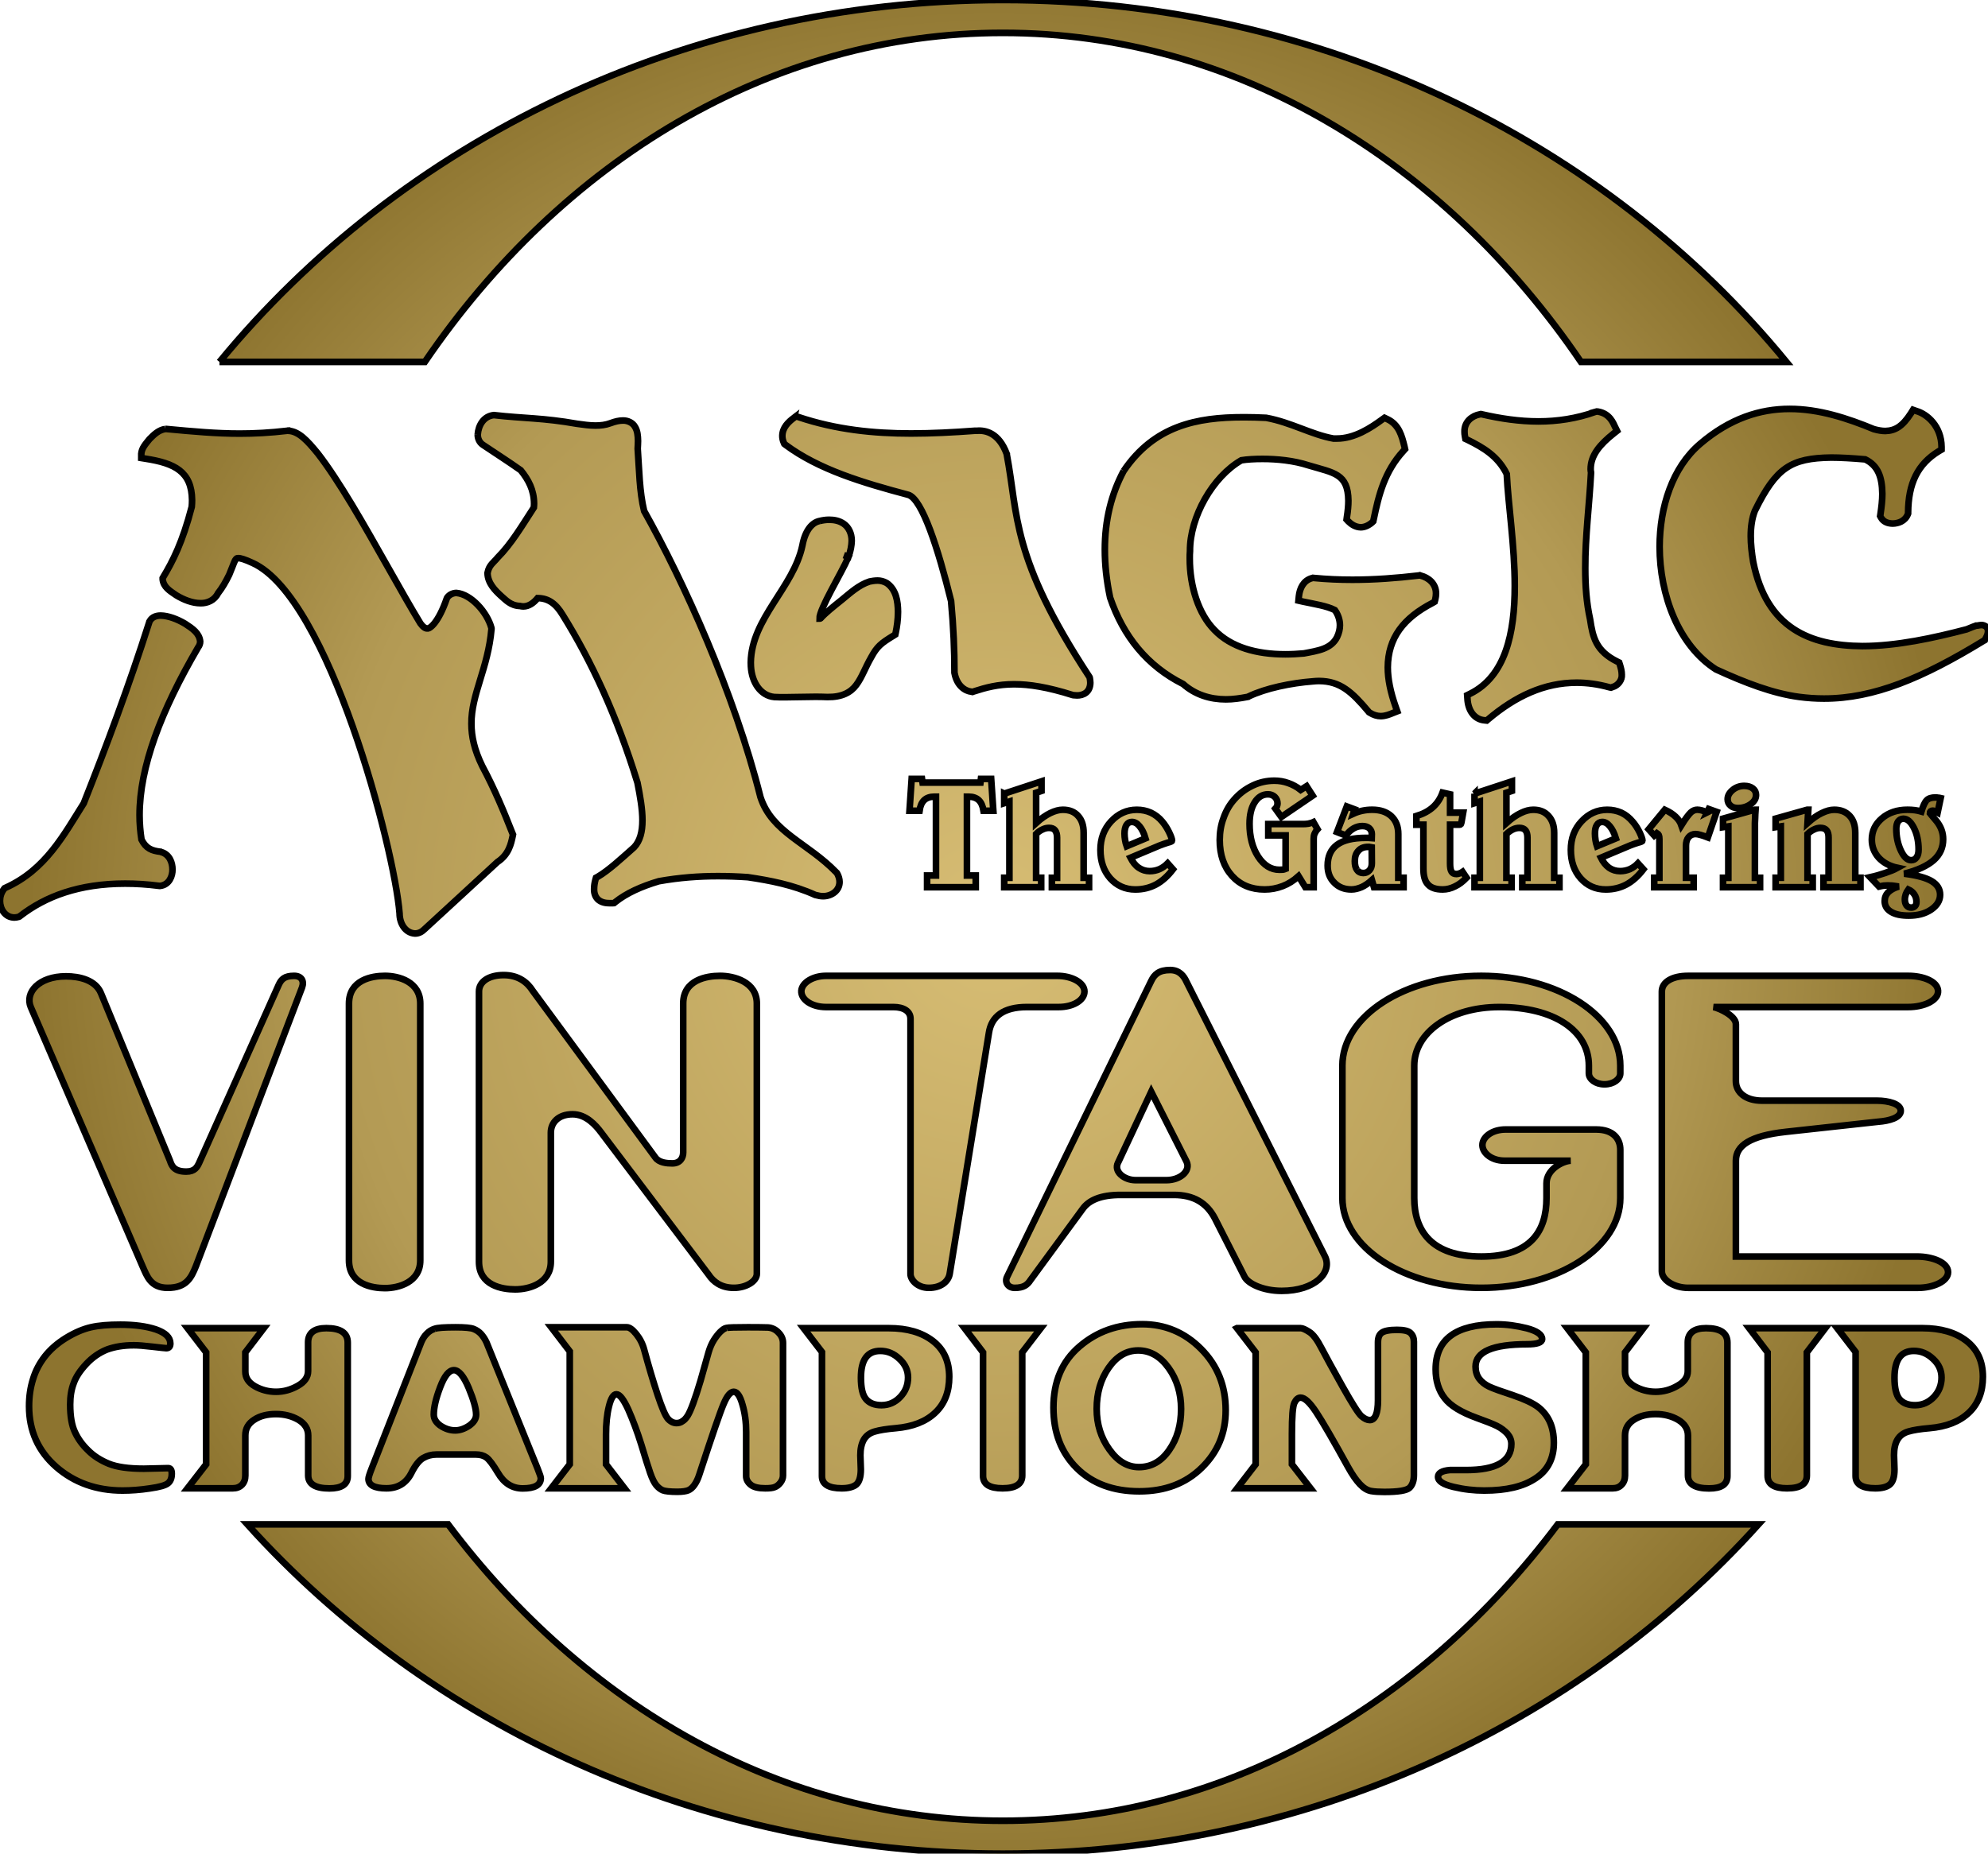 <?xml version="1.0" encoding="UTF-8" standalone="no"?>
<svg xmlns="http://www.w3.org/2000/svg" xmlns:xlink="http://www.w3.org/1999/xlink" version="1.1" width="600" height="559.574">
  <radialGradient cx="0" cy="0" r="1" fx="0" fy="0" id="radialGradient186" gradientUnits="userSpaceOnUse" gradientTransform="matrix(33.329,0,0,-33.329,396.249,271.511)" spreadMethod="pad">
    <stop style="stop-color:#d7bd74" offset="0"/>
    <stop style="stop-color:#b39a54" offset="0.691"/>
    <stop style="stop-color:#8d742f" offset="1"/>
  </radialGradient>
  <radialGradient cx="0" cy="0" r="1" fx="0" fy="0" id="radialGradient2990" xlink:href="#radialGradient186" gradientUnits="userSpaceOnUse" gradientTransform="matrix(290.072,0,0,290.072,299.991,279.774)" spreadMethod="pad"/>
  <path style="fill:url(#radialGradient2990);stroke:#000000;stroke-width:2" d="M 66.234,109.263 H 128.211 C 169.518,48.652 232.313,9.922 302.688,9.922 v 0 c 70.376,0 133.197,38.73 174.469,99.341 v 0 h 62.012 C 484.642,42.838 399,1.9903114e-6 302.688,1.9903114e-6 v 0 C 206.368,1.9903114e-6 120.761,42.838 66.234,109.263 m 446.859,24.753 c -8.364,7.137 -12.167,19.008 -12.202,31.01 v 0 c 0.035,14.683 5.709,29.809 16.998,37.05 v 0 c 8.738,4.012 17.137,7.25 25.092,8.303 v 0 c 2.55,0.34 5.031,0.505 7.511,0.505 v 0 c 15.1,0 29.748,-6.188 48.173,-17.442 v 0 l 0.374,-0.2 0.174,-0.375 c 0.478,-0.888 0.749,-1.427 0.783,-2.315 v 0 c 0.035,-0.409 -0.209,-1.158 -0.714,-1.497 v 0 c -0.549,-0.339 -0.992,-0.374 -1.262,-0.374 v 0 c -0.783,0.035 -1.358,0.244 -1.393,0.174 v 0 h -0.235 l -0.244,0.104 c -0.949,0.304 -1.967,0.809 -2.585,1.018 v 0 c -9.852,2.585 -21.141,5.065 -31.48,5.065 v 0 c -15.84,-0.104 -28.93,-5.44 -32.942,-25.397 v 0 c -0.444,-2.655 -0.749,-5.3 -0.749,-7.816 v 0 c 0,-2.794 0.374,-5.379 1.227,-7.589 v 0 c 6.423,-13.09 10.914,-15.945 23.012,-16.11 v 0 c 2.924,0 6.362,0.201 10.305,0.54 v 0 c 3.838,1.871 5.1,5.274 5.17,10.409 v 0 c 0,1.897 -0.244,4.012 -0.583,6.249 v 0 l -0.07,0.444 0.209,0.409 c 0.818,1.497 2.28,1.836 3.568,1.871 v 0 c 1.662,-0.035 3.708,-0.679 4.561,-2.785 v 0 l 0.095,-0.244 v -0.235 c 0.07,-8.843 2.855,-14.691 9.347,-18.634 v 0 l 0.748,-0.435 v -0.818 c -0.063,-6.293 -4.387,-9.896 -7.546,-10.81 v 0 l -1.053,-0.374 -0.609,0.983 c -2.62,4.082 -4.83,5.335 -7.79,5.405 v 0 c -1.018,0 -2.176,-0.201 -3.429,-0.548 v 0 c -7.955,-3.29 -16.563,-6.119 -25.431,-6.119 v 0 c -8.843,0 -17.99,2.829 -27.033,10.575 m -31.55,-9.687 c -5.779,2.037 -11.523,2.89 -17.233,2.89 v 0 c -5.744,0 -11.428,-0.853 -17.033,-2.141 v 0 l -0.339,-0.07 -0.304,0.07 c -2.315,0.409 -4.726,2.211 -4.63,5.266 v 0 c 0,0.409 0.035,0.923 0.139,1.427 v 0 l 0.139,0.714 0.679,0.313 c 4.761,2.341 9.173,4.961 11.793,10.296 v 0 c 0.409,8.973 2.42,21.689 2.42,33.795 v 0 c 0,14.308 -2.829,27.268 -13.464,32.533 v 0 l -0.888,0.444 0.07,0.949 c 0.139,3.673 2.106,6.397 5.17,6.632 v 0 l 0.644,0.07 0.478,-0.409 c 8.225,-6.937 16.928,-11.019 26.65,-11.019 v 0 c 3.194,0 6.493,0.444 9.931,1.401 v 0 l 0.444,0.095 0.435,-0.165 c 1.802,-0.479 2.959,-2.211 2.829,-3.742 v 0 c 0,-1.053 -0.279,-2.071 -0.583,-3.055 v 0 l -0.201,-0.618 -0.548,-0.27 c -6.458,-3.194 -7.407,-7.276 -8.225,-12.751 v 0 c -1.123,-5.1 -1.462,-10.235 -1.462,-15.466 v 0 c -0.035,-9.452 1.227,-19.243 1.732,-28.695 v 0 -0.139 -0.096 c -0.07,-0.339 -0.104,-0.652 -0.104,-0.957 v 0 c 0,-4.178 2.759,-7.441 7.006,-10.81 v 0 l 0.949,-0.748 -0.54,-1.088 c -0.609,-1.288 -1.636,-4.117 -5.17,-4.726 v 0 l -0.409,-0.035 -0.375,0.104 z m -337.353,6.832 c -0.035,1.088 0.435,2.385 1.558,3.125 v 0 c 3.847,2.585 7.894,5.17 11.428,7.685 v 0 c 2.341,2.89 3.977,5.953 4.012,10.061 v 0 c 0,0.409 -0.035,0.783 -0.07,1.192 v 0 c -3.534,5.44 -6.797,10.984 -10.949,15.135 v 0 c -1.158,1.453 -2.55,2.176 -2.994,4.482 v 0 l -0.028,0.139 v 0.096 c 0.096,2.994 2.272,5.17 4.143,6.876 v 0 c 1.323,1.114 2.785,2.89 5.614,2.985 v 0 c 0.339,0.07 0.679,0.139 1.053,0.139 v 0 c 1.697,-0.035 3.055,-1.018 4.317,-2.515 v 0 c 3.194,0.035 5.474,1.628 7.546,5.065 v 0 c 8.738,14.039 16.423,30.627 22.577,50.654 v 0 c 0.809,4.082 1.497,8.025 1.497,11.358 v 0 c 0,3.499 -0.749,6.258 -2.489,8.12 v 0 c -3.769,3.333 -7.615,6.937 -10.975,8.912 v 0 l -0.548,0.304 -0.166,0.574 c -0.279,1.027 -0.409,1.941 -0.409,2.829 v 0 c -0.035,1.218 0.339,2.446 1.288,3.264 v 0 c 0.957,0.783 2.141,1.018 3.438,1.018 v 0 c 0.269,0 0.54,0 0.783,0 v 0 l 0.505,-0.035 0.374,-0.304 c 3.368,-2.689 7.859,-4.726 13.16,-6.293 v 0 c 6.319,-1.123 12.133,-1.532 17.816,-1.532 v 0 c 3.02,0 6.014,0.104 9.043,0.313 v 0 c 6.797,1.018 13.595,2.306 20.366,5.37 v 0 c 0.914,0.235 1.628,0.375 2.341,0.375 v 0 c 2.515,0 4.97,-1.636 4.97,-4.317 v 0 c 0,-0.853 -0.279,-1.776 -0.749,-2.62 v 0 l -0.104,-0.139 -0.139,-0.131 c -8.703,-8.982 -19.409,-12.037 -22.881,-22.716 v 0 c -7.99,-31.654 -23.186,-65.102 -35.118,-86.39 v 0 c -1.427,-5.944 -1.462,-12.307 -1.932,-18.799 v 0 c 0.028,-0.844 0.096,-1.593 0.096,-2.306 v 0 c -0.035,-1.671 -0.166,-3.064 -0.914,-4.291 v 0 c -0.679,-1.218 -2.176,-1.932 -3.638,-1.897 v 0 c -1.123,0 -2.35,0.269 -3.777,0.809 v 0 c -1.462,0.549 -2.959,0.714 -4.517,0.714 v 0 c -1.767,0 -3.638,-0.269 -5.579,-0.54 v 0 c -10.366,-1.836 -15.91,-1.567 -25.092,-2.62 v 0 c -3.125,0.339 -4.656,3.133 -4.856,5.849 m 95.424,-5.031 c -1.697,1.288 -3.464,2.924 -3.499,5.474 v 0 c 0,0.644 0.139,1.358 0.444,2.037 v 0 l 0.166,0.374 0.313,0.244 c 10.131,7.546 23.456,11.489 37.12,15.127 v 0 c 4.186,1.288 8.973,16.214 12.89,32.055 v 0 c 0.749,7.99 1.018,14.996 1.018,21.454 v 0 0.174 l 0.035,0.165 c 0.714,3.777 3.125,5.37 5.065,5.579 v 0 l 0.34,0.07 0.374,-0.139 c 3.673,-1.192 7.346,-2.176 12.202,-2.176 v 0 c 4.526,0 10.096,0.853 17.581,3.229 v 0 l 0.131,0.035 0.174,0.035 c 0.374,0.035 0.748,0.07 1.088,0.07 v 0 c 0.914,0 1.871,-0.174 2.75,-0.853 v 0 c 0.888,-0.714 1.262,-1.836 1.262,-2.994 v 0 c 0,-0.4 -0.07,-0.844 -0.139,-1.323 v 0 l -0.07,-0.304 -0.166,-0.269 C 305.097,168.187 307.343,155.575 303.87,137.246 v 0 -0.166 l -0.063,-0.139 c -2.315,-6.188 -6.258,-7.137 -8.982,-6.902 v 0 h -0.644 c -6.493,0.479 -12.855,0.818 -19.243,0.818 v 0 c -11.323,0 -22.611,-1.158 -33.961,-4.961 v 0 l -0.749,-0.244 -0.618,0.479 z m 99.515,16.049 c -3.742,7.032 -5.675,14.892 -5.675,23.726 v 0 c 0,4.595 0.505,9.417 1.593,14.517 v 0 c 3.977,11.663 11.184,20.636 22.037,26.075 v 0 c 3.638,3.229 8.155,4.63 12.916,4.63 v 0 c 2.141,0 4.317,-0.313 6.562,-0.749 v 0 l 0.166,-0.035 0.139,-0.104 c 5.17,-2.48 12.785,-4.047 19.383,-4.552 v 0 c 0.679,-0.07 1.288,-0.104 1.863,-0.104 v 0 c 6.397,0.035 9.931,3.299 14.926,9.243 v 0 l 0.139,0.174 0.201,0.13 c 1.123,0.722 2.28,1.062 3.403,1.062 v 0 c 1.393,-0.035 2.585,-0.514 3.638,-0.957 v 0 l 1.288,-0.505 -0.47,-1.332 c -1.601,-4.517 -2.385,-8.46 -2.385,-11.932 v 0 c 0.07,-8.904 4.726,-14.892 13.569,-19.478 v 0 l 0.574,-0.339 0.174,-0.644 c 0.166,-0.652 0.235,-1.297 0.235,-1.836 v 0 c 0.035,-2.959 -2.245,-4.796 -4.622,-5.405 v 0 l -0.269,-0.104 -0.313,0.07 c -6.658,0.783 -13.325,1.288 -20.018,1.288 v 0 c -3.882,0 -7.755,-0.166 -11.663,-0.54 v 0 l -0.269,-0.035 -0.313,0.096 c -2.576,0.714 -3.664,3.133 -3.908,5.414 v 0 l -0.131,1.358 1.323,0.304 c 3.534,0.748 7.172,1.288 9.652,2.55 v 0 c 0.957,1.323 1.532,2.924 1.532,4.587 v 0 c 0,1.158 -0.269,2.315 -0.853,3.568 v 0 c -1.828,3.603 -5.744,4.117 -10.026,4.935 v 0 c -1.836,0.166 -3.742,0.269 -5.605,0.269 v 0 c -8.573,0 -16.389,-2.071 -21.454,-7.407 v 0 c -4.63,-4.7 -7.415,-12.994 -7.38,-21.593 v 0 c 0,-0.748 0,-1.427 0.07,-2.141 v 0 c -0.07,-10.366 6.902,-22.507 15.501,-27.433 v 0 c 1.767,-0.279 3.977,-0.409 6.388,-0.409 v 0 c 4.387,0 9.452,0.505 13.838,1.932 v 0 c 7.72,2.315 11.967,2.454 12.072,10.679 v 0 c 0,1.358 -0.139,3.029 -0.444,4.961 v 0 l -0.095,0.714 0.505,0.549 c 0.888,0.879 2.141,1.767 3.777,1.802 v 0 c 1.158,0 2.376,-0.549 3.429,-1.462 v 0 l 0.339,-0.339 0.104,-0.479 c 1.567,-7.581 3.299,-14.517 8.973,-20.74 v 0 l 0.514,-0.574 -0.174,-0.783 c -0.775,-3.09 -1.593,-6.632 -5.231,-8.294 v 0 l -0.783,-0.374 -0.714,0.513 c -3.333,2.446 -8.329,5.779 -13.699,5.744 v 0 c -0.304,0 -0.679,0 -1.018,0 v 0 c -6.736,-1.227 -12.69,-4.865 -20.27,-6.258 v 0 c -2.272,-0.104 -4.352,-0.174 -6.388,-0.174 v 0 h -0.514 v 0 c -14.039,0 -26.885,2.55 -36.137,16.223 M 49.914,129.5 c -1.976,0.269 -3.438,1.662 -4.796,3.055 v 0 c -1.297,1.601 -2.315,2.724 -2.48,4.421 v 0 1.288 l 1.288,0.209 c 8.773,1.358 13.943,3.873 14.039,12.507 v 0 c 0,0.652 -0.028,1.297 -0.095,2.01 v 0 c -2.794,10.775 -5.779,16.519 -8.573,21.175 v 0 l -0.201,0.348 v 0.4 c 0.27,2.28 2.002,3.368 4.117,4.796 v 0 c 2.141,1.297 4.787,2.385 7.337,2.385 v 0 c 2.01,0.035 4.186,-0.853 5.239,-2.994 v 0 c 1.323,-1.671 2.376,-3.534 3.394,-5.614 v 0 c 0.853,-2.002 1.332,-3.464 1.741,-4.282 v 0 c 0.54,-0.783 0.435,-0.644 0.983,-0.714 v 0 c 0.574,-0.035 2.037,0.374 4.352,1.462 v 0 c 22.986,10.435 42.769,86.085 44.335,105.799 v 0 c 0,3.064 1.767,5.918 4.656,6.058 v 0 h 0.035 c 0.983,0 1.967,-0.444 2.715,-1.192 v 0 c 7.45,-6.797 14.691,-13.569 22.133,-20.401 v 0 c 3.438,-2.245 4.117,-5.544 4.595,-7.816 v 0 l 0.095,-0.479 -0.165,-0.374 c -2.585,-6.597 -5.44,-13.429 -9.112,-20.296 v 0 c -2.385,-4.865 -3.264,-8.938 -3.264,-12.751 v 0 c -0.07,-8.938 5.031,-16.763 6.049,-28.591 v 0 -0.201 l -0.035,-0.209 c -1.288,-4.691 -6.119,-10.131 -10.54,-10.505 v 0 c -0.949,0 -2.002,0.409 -2.681,1.262 v 0 l -0.139,0.201 -0.104,0.235 c -2.515,7.276 -5.126,9.217 -5.91,9.017 v 0 c -0.478,0.035 -1.227,-0.374 -2.045,-1.532 v 0 c -5.709,-9.382 -13.429,-23.769 -20.671,-35.832 v 0 c -3.638,-6.023 -7.172,-11.462 -10.296,-15.475 v 0 c -3.229,-3.943 -5.744,-6.658 -8.877,-6.832 v 0 l -0.035,-0.07 c -0.035,0 -0.131,0 -0.305,0.07 v 0 c -5.196,0.609 -9.826,0.853 -14.343,0.853 v 0 c -7.041,0 -13.838,-0.618 -22.133,-1.393 v 0 h -0.174 -0.131 z m 197.454,27.773 c -2.376,0.479 -4.387,2.959 -5.205,7.415 v 0 c -2.715,12.742 -15.362,21.959 -15.57,35.284 v 0 c 0,0.409 0.035,0.783 0.035,1.192 v 0 c 0.279,4.865 2.924,8.843 7.041,9.252 v 0 c 1.123,0.063 2.141,0.063 3.194,0.063 v 0 c 2.82,0 5.614,-0.131 8.973,-0.131 v 0 c 1.192,0 2.515,0 3.917,0.07 v 0 c 4.282,0.063 7.032,-1.366 8.703,-3.673 v 0 c 1.697,-2.28 2.611,-5.065 4.482,-8.329 v 0 c 1.767,-3.229 2.89,-4.186 6.736,-6.528 v 0 l 0.54,-0.339 0.139,-0.652 c 0.34,-1.593 0.679,-3.873 0.679,-6.188 v 0 c -0.035,-3.194 -0.548,-6.728 -3.403,-8.703 v 0 c -0.949,-0.54 -1.906,-0.748 -2.75,-0.748 v 0 c -0.888,0 -1.671,0.139 -2.411,0.279 v 0 c -3.299,1.053 -5.884,3.499 -8.434,5.57 v 0 c -2.42,1.941 -4.865,3.882 -6.397,5.579 v 0 c -0.096,0.07 -0.235,0.07 -0.304,0.07 v 0 c -0.07,-2.89 6.667,-13.769 8.738,-18.599 v 0 l -1.358,-0.574 1.393,0.47 c 0.644,-1.836 0.914,-3.429 0.949,-4.822 v 0 c 0,-2.245 -0.949,-4.082 -2.341,-5.065 v 0 c -1.427,-1.027 -3.064,-1.262 -4.491,-1.262 v 0 c -1.088,0 -2.037,0.174 -2.855,0.374 m -202.215,30.297 -0.07,0.096 -0.035,0.139 c -6.153,19.278 -12.855,37.225 -19.783,54.701 v 0 c -5.988,9.487 -11.497,20.027 -23.56,25.466 v 0 l -0.34,0.166 -0.244,0.339 c -0.783,1.053 -1.123,2.28 -1.123,3.473 v 0 c 0,2.411 1.497,4.961 4.282,5.031 v 0 c 0.444,0 0.888,-0.07 1.332,-0.201 v 0 L 5.883,276.676 6.057,276.537 c 7.676,-5.944 17.807,-9.791 31.715,-9.791 v 0 c 3.229,0 6.667,0.209 10.305,0.679 v 0 h 0.13 0.174 c 2.715,-0.339 3.708,-2.959 3.673,-4.961 v 0 c 0,-2.071 -0.888,-4.552 -3.438,-5.266 v 0 l -0.13,-0.07 h -0.07 c -2.55,-0.304 -4.352,-0.957 -5.709,-3.673 v 0 c -0.375,-2.385 -0.583,-4.865 -0.583,-7.38 v 0 c 0,-14.482 6.388,-31.341 17.677,-50.654 v 0 c 0.409,-0.514 0.618,-1.158 0.618,-1.767 v 0 c -0.244,-2.515 -2.315,-3.908 -4.561,-5.37 v 0 c -2.306,-1.366 -5.031,-2.42 -7.346,-2.454 v 0 c -1.184,0 -2.646,0.34 -3.36,1.741 m 250.902,47.555 -0.139,1.123 h -17.476 l -0.165,-1.123 h -3.125 l -0.652,9.626 h 3.029 c 0.201,-1.462 0.679,-2.515 1.393,-3.194 v 0 c 0.714,-0.679 1.732,-1.053 2.994,-1.053 v 0 h 0.574 v 23.795 h -2.681 v 3.534 h 14.683 v -3.534 h -2.655 v -23.795 h 0.549 c 1.288,0 2.315,0.374 3.029,1.053 v 0 c 0.748,0.714 1.184,1.767 1.427,3.194 v 0 h 2.959 l -0.652,-9.626 h -3.09 z m 81.969,2.045 c -2.141,1.018 -3.977,2.411 -5.544,4.212 v 0 c -1.427,1.601 -2.48,3.473 -3.194,5.544 v 0 c -0.783,2.037 -1.158,4.317 -1.158,6.658 v 0 c 0,4.491 1.262,8.129 3.742,10.853 v 0 c 2.446,2.681 5.709,4.073 9.791,4.073 v 0 c 1.906,0 3.708,-0.339 5.474,-1.018 v 0 c 1.697,-0.644 3.299,-1.662 4.787,-2.994 v 0 l 2.045,3.333 h 2.515 v -14.613 c 0,-0.549 0.07,-1.062 0.269,-1.532 v 0 c 0.209,-0.444 0.478,-0.923 0.888,-1.366 v 0 l -1.227,-2.141 c -0.505,0.244 -1.053,0.339 -1.593,0.478 v 0 c -0.583,0.104 -1.123,0.104 -1.706,0.104 v 0 h -10.331 v 3.429 h 5.231 v 10.131 c -0.235,0.104 -0.54,0.139 -0.844,0.209 v 0 c -0.279,0 -0.618,0.035 -1.027,0.035 v 0 c -2.55,0 -4.691,-1.332 -6.423,-3.977 v 0 c -1.732,-2.689 -2.585,-5.988 -2.585,-9.896 v 0 c 0,-2.689 0.513,-4.865 1.532,-6.458 v 0 c 1.018,-1.636 2.376,-2.446 4.012,-2.446 v 0 c 0.853,0 1.532,0.27 2.071,0.775 v 0 c 0.549,0.549 0.818,1.192 0.818,1.941 v 0 c 0,0.235 -0.035,0.548 -0.139,0.853 v 0 c -0.13,0.269 -0.304,0.54 -0.505,0.748 v 0 l 1.802,2.515 9.452,-6.432 -1.836,-2.855 -1.767,1.123 c -1.158,-0.914 -2.42,-1.593 -3.777,-2.071 v 0 c -1.323,-0.478 -2.715,-0.714 -4.178,-0.714 v 0 c -2.28,0 -4.491,0.478 -6.597,1.497 m 67.008,2.411 v 2.89 l 1.601,-0.505 v 23.012 h -1.601 v 2.855 h 11.184 v -2.855 h -1.558 v -13.22 c 0.644,-0.583 1.288,-1.062 1.932,-1.366 v 0 c 0.679,-0.339 1.358,-0.47 2.01,-0.47 v 0 c 0.775,0 1.393,0.235 1.802,0.714 v 0 c 0.409,0.505 0.609,1.253 0.609,2.237 v 0 12.106 h -1.567 v 2.855 h 11.219 v -2.855 h -1.593 v -13.534 c 0,-2.211 -0.583,-3.908 -1.706,-5.126 v 0 c -1.114,-1.262 -2.646,-1.871 -4.622,-1.871 v 0 c -1.192,0 -2.411,0.339 -3.734,0.983 v 0 c -1.366,0.644 -2.794,1.628 -4.352,3.029 v 0 -9.147 l 1.662,-0.549 v -2.89 l -11.288,3.708 z m -141.944,0 v 2.89 l 1.567,-0.505 v 23.012 h -1.567 v 2.855 h 11.158 v -2.855 h -1.532 v -13.22 c 0.574,-0.583 1.253,-1.062 1.941,-1.366 v 0 c 0.679,-0.339 1.323,-0.47 1.967,-0.47 v 0 c 0.818,0 1.427,0.235 1.802,0.714 v 0 c 0.409,0.505 0.618,1.253 0.618,2.237 v 0 12.106 h -1.567 v 2.855 h 11.219 v -2.855 h -1.636 v -13.534 c 0,-2.211 -0.54,-3.908 -1.662,-5.126 v 0 c -1.088,-1.262 -2.655,-1.871 -4.622,-1.871 v 0 c -1.158,0 -2.385,0.339 -3.742,0.983 v 0 c -1.323,0.644 -2.785,1.628 -4.317,3.029 v 0 -9.147 l 1.628,-0.549 v -2.89 l -11.254,3.708 z m 219.866,-1.123 c -1.018,0.853 -1.532,1.767 -1.532,2.82 v 0 c 0,0.783 0.279,1.427 0.853,1.906 v 0 c 0.549,0.514 1.297,0.748 2.245,0.748 v 0 c 1.497,0 2.785,-0.409 3.873,-1.192 v 0 c 1.053,-0.748 1.601,-1.662 1.601,-2.75 v 0 c 0,-0.818 -0.304,-1.462 -0.957,-1.976 v 0 c -0.644,-0.505 -1.523,-0.775 -2.611,-0.775 v 0 c -1.297,0 -2.454,0.4 -3.473,1.218 m -90.498,5.239 c -1.297,1.158 -2.959,2.037 -4.97,2.646 v 0 2.62 h 2.115 v 13.16 c 0,2.245 0.409,3.873 1.393,4.891 v 0 c 0.879,0.992 2.376,1.497 4.421,1.497 v 0 c 1.253,0 2.48,-0.304 3.699,-0.914 v 0 c 1.262,-0.583 2.42,-1.497 3.507,-2.62 v 0 l -1.192,-1.767 c -0.339,0.235 -0.679,0.374 -0.983,0.478 v 0 c -0.304,0.096 -0.583,0.166 -0.853,0.166 v 0 c -0.714,0 -1.227,-0.235 -1.497,-0.714 v 0 c -0.305,-0.479 -0.444,-1.288 -0.444,-2.48 v 0 -11.697 h 2.794 c 0.201,0 0.374,-0.035 0.444,-0.131 v 0 c 0.095,-0.104 0.165,-0.375 0.235,-0.818 v 0 l 0.478,-2.689 h -3.951 v -5.535 l -2.272,-0.513 c -0.652,1.767 -1.601,3.229 -2.924,4.421 m 149.046,-2.106 c -0.549,0.54 -1.088,1.697 -1.601,3.394 v 0 c -0.644,-0.201 -1.288,-0.304 -1.967,-0.409 v 0 c -0.749,-0.095 -1.497,-0.13 -2.245,-0.13 v 0 c -3.064,0 -5.649,0.844 -7.685,2.585 v 0 c -2.037,1.732 -3.064,3.873 -3.064,6.458 v 0 c 0,2.071 0.687,3.873 2.08,5.44 v 0 c 1.393,1.497 3.299,2.55 5.675,3.055 v 0 c -1.053,0.583 -2.28,1.053 -3.673,1.532 v 0 c -1.393,0.479 -2.89,0.923 -4.587,1.297 v 0 l 2.681,2.82 c 0.514,-0.139 0.992,-0.209 1.427,-0.279 v 0 c 0.409,-0.028 0.818,-0.063 1.227,-0.063 v 0 c 0.374,0 0.853,0.035 1.358,0.063 v 0 c 0.514,0.07 1.123,0.139 1.906,0.279 v 0 c -1.358,0.409 -2.411,0.983 -3.159,1.732 v 0 c -0.714,0.749 -1.053,1.601 -1.053,2.655 v 0 c 0,1.393 0.644,2.48 1.897,3.229 v 0 c 1.297,0.809 3.098,1.158 5.379,1.158 v 0 c 2.681,0 4.926,-0.583 6.728,-1.802 v 0 c 1.802,-1.227 2.724,-2.724 2.724,-4.491 v 0 c 0,-1.732 -0.853,-3.098 -2.55,-4.117 v 0 c -1.706,-1.018 -4.456,-1.767 -8.268,-2.245 v 0 c 4.012,-1.018 6.937,-2.376 8.877,-4.073 v 0 c 1.906,-1.706 2.855,-3.777 2.855,-6.327 v 0 c 0,-2.002 -0.679,-3.838 -2.002,-5.474 v 0 c -1.366,-1.593 -2.01,-2.411 -2.01,-2.411 v 0 c 0,-0.209 0.07,-0.409 0.209,-0.549 v 0 c 0.166,-0.131 0.4,-0.201 0.644,-0.201 v 0 c 0.201,0 0.375,0.035 0.609,0.139 v 0 c 0.235,0.063 0.548,0.235 0.888,0.435 v 0 l 0.914,-4.352 c -0.269,-0.063 -0.505,-0.131 -0.818,-0.131 v 0 c -0.269,-0.07 -0.505,-0.07 -0.748,-0.07 v 0 c -1.184,0 -2.106,0.269 -2.646,0.853 m -7.79,15.196 c -0.914,-1.941 -1.393,-4.152 -1.393,-6.597 v 0 c 0,-0.957 0.201,-1.697 0.549,-2.211 v 0 c 0.4,-0.514 0.914,-0.818 1.558,-0.818 v 0 c 1.262,0 2.28,0.923 3.229,2.785 v 0 c 0.923,1.836 1.393,4.047 1.393,6.528 v 0 c 0,1.027 -0.201,1.81 -0.609,2.35 v 0 c -0.375,0.574 -0.949,0.853 -1.662,0.853 v 0 c -1.123,0 -2.141,-0.957 -3.064,-2.89 m 1.706,16.554 c -0.348,-0.444 -0.513,-1.053 -0.513,-1.802 v 0 c 0,-0.548 0.104,-1.053 0.269,-1.567 v 0 c 0.174,-0.47 0.409,-0.949 0.783,-1.462 v 0 c 0.748,0.34 1.393,0.853 1.802,1.497 v 0 c 0.444,0.644 0.644,1.393 0.644,2.211 v 0 c 0,0.549 -0.096,0.983 -0.409,1.297 v 0 c -0.304,0.34 -0.679,0.47 -1.184,0.47 v 0 c -0.618,0 -1.053,-0.201 -1.393,-0.644 m -171.892,-22.168 2.681,1.053 c 0.679,-0.949 1.462,-1.628 2.315,-2.141 v 0 c 0.844,-0.479 1.732,-0.714 2.646,-0.714 v 0 c 0.888,0 1.567,0.209 2.08,0.644 v 0 c 0.505,0.444 0.783,1.053 0.783,1.767 v 0 l -0.035,1.227 c -0.444,-0.035 -0.783,-0.07 -1.088,-0.07 v 0 h -0.714 c -3.847,0 -6.736,0.679 -8.642,2.08 v 0 c -1.897,1.393 -2.855,3.499 -2.855,6.284 v 0 c 0,2.141 0.652,3.847 2.01,5.17 v 0 c 1.323,1.358 3.02,2.037 5.17,2.037 v 0 c 1.018,0 2.037,-0.269 3.09,-0.714 v 0 c 1.018,-0.47 2.071,-1.184 3.09,-2.106 v 0 l 0.618,2.141 h 8.938 v -2.855 h -1.593 v -13.194 c 0,-2.272 -0.687,-4.038 -2.08,-5.37 v 0 c -1.427,-1.323 -3.36,-1.967 -5.814,-1.967 v 0 c -1.018,0 -1.967,0.095 -2.959,0.304 v 0 c -0.949,0.201 -1.863,0.505 -2.75,0.914 v 0 l 0.444,-1.323 -2.385,-0.888 -2.95,7.72 z m 6.049,11.462 c -0.478,-0.618 -0.679,-1.497 -0.679,-2.689 v 0 c 0,-1.297 0.34,-2.376 1.088,-3.125 v 0 c 0.679,-0.783 1.662,-1.158 2.89,-1.158 v 0 c 0.035,0 0.166,0 0.374,0 v 0 c 0.166,0.035 0.409,0.07 0.748,0.131 v 0 l 0.035,4.83 c 0,0.888 -0.244,1.601 -0.714,2.106 v 0 c -0.478,0.549 -1.088,0.818 -1.871,0.818 v 0 c -0.818,0 -1.462,-0.304 -1.871,-0.914 m 105.659,-17.381 c -0.574,-0.269 -1.114,-0.47 -1.628,-0.609 v 0 c -0.514,-0.131 -0.949,-0.201 -1.358,-0.201 v 0 c -0.679,0 -1.332,0.269 -1.941,0.809 v 0 c -0.644,0.618 -1.601,1.871 -2.855,3.882 v 0 c -0.34,-0.992 -0.923,-1.836 -1.732,-2.585 v 0 c -0.783,-0.749 -1.871,-1.462 -3.264,-2.106 v 0 l -4.865,5.91 1.671,1.871 0.809,-0.714 c 0.279,0.174 0.478,0.374 0.583,0.609 v 0 c 0.096,0.209 0.166,0.618 0.166,1.227 v 0 11.628 h -1.558 v 2.855 h 11.898 v -2.855 h -2.315 v -9.652 c 0,-1.123 0.269,-1.976 0.783,-2.585 v 0 c 0.513,-0.618 1.227,-0.957 2.106,-0.957 v 0 c 0.409,0 0.923,0.104 1.532,0.279 v 0 c 0.54,0.13 1.288,0.409 2.176,0.748 v 0 l 2.655,-7.72 -2.385,-0.853 -0.479,1.018 z m 34.648,0.174 c -1.358,0.644 -2.785,1.628 -4.352,3.029 v 0 l 0.235,-4.012 h -0.34 l -9.522,2.681 v 2.585 l 1.567,-0.235 v 15.501 h -1.567 v 2.855 h 11.193 v -2.855 h -1.567 v -13.22 c 0.609,-0.583 1.288,-1.062 1.976,-1.366 v 0 c 0.679,-0.339 1.323,-0.47 1.932,-0.47 v 0 c 0.818,0 1.427,0.235 1.836,0.714 v 0 c 0.444,0.505 0.609,1.253 0.609,2.237 v 0 12.106 h -1.523 v 2.855 h 11.149 v -2.855 H 559.94 V 251.444 c 0,-2.211 -0.54,-3.908 -1.662,-5.126 v 0 c -1.158,-1.262 -2.724,-1.871 -4.691,-1.871 v 0 c -1.158,0 -2.385,0.339 -3.708,0.983 m -20.331,-0.983 -9.522,2.681 v 2.585 l 1.601,-0.235 v 15.501 h -1.601 v 2.855 h 11.184 v -2.855 h -1.558 v -16.519 c 0,-0.444 0.035,-0.992 0.07,-1.567 v 0 c 0,-0.644 0.063,-1.462 0.131,-2.446 v 0 h -0.304 z m -52.22,3.499 c -2.176,2.315 -3.229,5.205 -3.229,8.634 v 0 c 0,3.473 0.983,6.327 2.959,8.573 v 0 c 1.967,2.202 4.482,3.36 7.581,3.36 v 0 c 2.28,0 4.352,-0.505 6.223,-1.497 v 0 c 1.871,-1.018 3.568,-2.55 5.135,-4.587 v 0 l -1.636,-1.802 c -0.748,0.783 -1.601,1.358 -2.48,1.767 v 0 c -0.923,0.374 -1.871,0.583 -2.89,0.583 v 0 c -1.262,0 -2.385,-0.34 -3.368,-1.027 v 0 c -0.949,-0.679 -1.802,-1.732 -2.446,-3.02 v 0 l 8.738,-3.673 c 0.818,-0.34 1.662,-0.609 2.515,-0.888 v 0 c 0.853,-0.2 1.288,-0.409 1.288,-0.574 v 0 c 0,-0.478 -0.305,-1.323 -0.879,-2.55 v 0 c -0.583,-1.192 -1.297,-2.315 -2.106,-3.229 v 0 c -0.992,-1.192 -2.115,-2.071 -3.403,-2.689 v 0 c -1.297,-0.574 -2.724,-0.879 -4.247,-0.879 v 0 c -3.029,0 -5.614,1.184 -7.755,3.499 m 4.212,5.64 c -0.095,-0.609 -0.165,-1.288 -0.165,-1.967 v 0 c 0,-1.088 0.165,-1.976 0.574,-2.585 v 0 c 0.374,-0.609 0.923,-0.914 1.636,-0.914 v 0 c 0.783,0 1.558,0.4 2.272,1.288 v 0 c 0.722,0.853 1.332,2.037 1.836,3.673 v 0 l -5.709,2.376 c -0.201,-0.574 -0.339,-1.184 -0.444,-1.871 M 335.348,247.946 c -2.141,2.315 -3.229,5.205 -3.229,8.634 v 0 c 0,3.473 0.992,6.327 2.959,8.573 v 0 c 1.976,2.202 4.491,3.36 7.581,3.36 v 0 c 2.28,0 4.352,-0.505 6.223,-1.497 v 0 c 1.871,-1.018 3.568,-2.55 5.135,-4.587 v 0 l -1.601,-1.802 c -0.775,0.783 -1.593,1.358 -2.515,1.767 v 0 c -0.879,0.374 -1.863,0.583 -2.89,0.583 v 0 c -1.218,0 -2.341,-0.34 -3.325,-1.027 v 0 c -1.027,-0.679 -1.81,-1.732 -2.489,-3.02 v 0 l 8.738,-3.673 c 0.853,-0.34 1.671,-0.609 2.515,-0.888 v 0 c 0.853,-0.2 1.297,-0.409 1.297,-0.574 v 0 c 0,-0.478 -0.305,-1.323 -0.888,-2.55 v 0 c -0.574,-1.192 -1.288,-2.315 -2.071,-3.229 v 0 c -0.983,-1.192 -2.141,-2.071 -3.438,-2.689 v 0 c -1.288,-0.574 -2.681,-0.879 -4.247,-0.879 v 0 c -3.029,0 -5.605,1.184 -7.755,3.499 m 4.221,5.64 c -0.104,-0.609 -0.174,-1.288 -0.174,-1.967 v 0 c 0,-1.088 0.209,-1.976 0.583,-2.585 v 0 c 0.409,-0.609 0.914,-0.914 1.628,-0.914 v 0 c 0.818,0 1.601,0.4 2.315,1.288 v 0 c 0.714,0.853 1.323,2.037 1.802,3.673 v 0 l -5.675,2.376 c -0.209,-0.574 -0.375,-1.184 -0.479,-1.871 m 7.885,42.534 -43.517,89.349 c -0.749,1.497 0.209,3.299 2.315,3.299 v 0 c 2.646,0 3.803,-0.853 4.761,-2.35 v 0 l 15.736,-21.454 c 1.906,-2.681 5.509,-4.247 11.428,-4.247 v 0 h 16.11 c 5.918,0 9.896,2.35 12.376,7.076 v 0 l 8.912,17.537 c 0.983,2.106 5.535,4.352 11.254,4.352 v 0 c 10.026,0 15.362,-5.544 13.081,-10.366 v 0 l -41.811,-82.952 c -0.749,-1.636 -2.045,-3.542 -4.935,-3.542 v 0 c -3.394,0 -4.761,1.332 -5.709,3.299 m -10.026,54.875 10.026,-21.419 10.644,21.045 c 1.358,2.82 -1.871,5.64 -6.058,5.64 v 0 H 342.728 c -3.429,0 -6.658,-2.585 -5.3,-5.266 M 144.56,299.314 v 81.56 c 0,7.18 6.937,8.364 10.94,8.364 v 0 c 4.186,0 10.749,-1.802 10.749,-8.364 v 0 -38.956 c 0,-2.959 2.211,-5.544 6.562,-5.544 v 0 c 4.012,0 6.937,3.194 8.738,5.649 v 0 l 32.298,42.734 c 1.462,2.211 3.803,4.012 7.642,4.012 v 0 c 3.638,0 6.937,-1.941 6.937,-4.256 v 0 -81.56 c 0,-6.588 -6.937,-8.364 -11.114,-8.364 v 0 c -4.047,0 -11.114,1.192 -11.114,8.364 v 0 44.944 c 0,1.636 -0.923,3.299 -3.299,3.299 v 0 c -1.636,0 -4.012,-0.2 -5.1,-1.767 v 0 L 160.774,299.079 c -1.636,-2.585 -4.352,-4.726 -8.773,-4.726 v 0 c -4.517,0 -7.441,2.01 -7.441,4.961 m 364.925,-4.726 c -4.891,0 -7.92,1.906 -7.92,4.726 v 0 84.484 c 0,2.62 3.777,4.97 7.92,4.97 v 0 h 69.462 c 4.482,0 9.008,-1.941 9.008,-4.726 v 0 c 0,-2.924 -4.691,-4.726 -9.382,-4.726 v 0 h -54.666 v -28.93 c 0,-4.595 4.352,-7.52 15.022,-8.703 v 0 l 27.981,-3.064 c 3.194,-0.235 6.763,-1.192 6.763,-3.299 v 0 c 0,-2.106 -3.769,-3.055 -7.137,-3.055 v 0 H 531.827 c -5.1,0 -7.92,-2.585 -7.92,-5.884 v 0 -17.207 c 0,-2.446 -4.665,-4.691 -6.736,-5.17 v 0 h 58.748 c 4.726,0 9.217,-2.002 9.008,-4.926 v 0 c -0.166,-2.82 -4.482,-4.491 -9.008,-4.491 v 0 z m -104.337,27.102 v 39.975 c 0,14.961 18.765,27.102 41.916,27.102 v 0 c 23.186,0 41.959,-12.141 41.959,-27.102 v 0 -14.578 c 0,-3.203 -2.01,-6.119 -7.311,-6.119 v 0 h -27.337 c -3.673,0 -6.562,1.897 -6.937,4.247 v 0 c -0.374,2.585 2.55,5.17 6.562,5.17 v 0 h 20.061 c -2.376,0.096 -7.311,2.576 -7.311,6.832 v 0 4.447 c 0,9.765 -4.552,17.651 -19.687,17.651 v 0 c -15.127,0 -20.227,-7.885 -20.227,-17.651 v 0 -39.975 c 0,-9.791 10.575,-17.685 25.701,-17.685 v 0 c 16.423,0 26.998,7.076 26.998,17.685 v 0 2.341 c 0,1.732 2.002,3.299 4.726,3.299 v 0 c 2.75,0 4.761,-1.567 4.761,-3.299 v 0 -2.341 c 0,-14.961 -18.773,-27.102 -41.959,-27.102 v 0 c -23.151,0 -41.916,12.141 -41.916,27.102 M 249.271,294.588 c -3.873,0 -7.206,2.01 -7.415,4.491 v 0 c -0.165,2.689 3.168,4.926 7.415,4.926 v 0 h 20.366 c 3.125,0 5.161,1.297 5.161,3.542 v 0 77.069 c 0,1.671 2.01,4.152 5.544,4.152 v 0 c 3.673,0 5.918,-1.941 6.293,-4.256 v 0 l 11.828,-72.717 c 0.748,-4.961 4.421,-7.79 11.462,-7.79 v 0 h 9.617 c 4.247,0 7.755,-2.002 7.755,-4.691 v 0 c 0,-2.715 -3.882,-4.726 -8.129,-4.726 v 0 z m -143.946,8.364 v 77.547 c 0,7.18 6.902,8.364 10.844,8.364 v 0 c 4.178,0 10.67,-1.802 10.67,-8.364 v 0 -77.547 c 0,-6.588 -6.493,-8.364 -10.67,-8.364 v 0 c -3.943,0 -10.844,1.192 -10.844,8.364 M 84.176,297.173 60.076,351.099 c -0.549,1.149 -1.262,2.576 -3.847,2.576 v 0 c -3.638,0 -4.387,-1.662 -4.926,-3.29 v 0 L 30.458,299.792 c -1.628,-3.908 -6.388,-5.065 -10.575,-5.065 v 0 c -8.225,0 -12.402,4.926 -10.601,9.278 v 0 l 33.787,78.366 c 1.297,2.855 2.385,6.397 7.52,6.397 v 0 c 5.64,0 7.102,-2.959 8.564,-6.597 v 0 l 31.994,-84.04 c 0.748,-2.01 -0.174,-3.542 -2.385,-3.542 v 0 c -2.916,0 -3.838,1.053 -4.587,2.585 M 325.835,406.444 c -5.274,4.491 -7.894,10.644 -7.894,18.495 v 0 c 0,7.511 2.35,13.595 7.041,18.26 v 0 c 4.691,4.656 11.019,6.998 18.869,6.998 v 0 c 7.755,0 14.004,-2.376 18.834,-7.102 v 0 c 4.865,-4.726 7.241,-10.505 7.241,-17.372 v 0 c 0,-7.38 -2.48,-13.534 -7.441,-18.53 v 0 c -4.935,-4.961 -10.879,-7.45 -17.781,-7.45 v 0 c -7.38,0 -13.638,2.211 -18.869,6.702 m 8.973,31.106 c -2.55,-3.534 -3.812,-7.65 -3.812,-12.237 v 0 c 0,-4.796 1.192,-8.938 3.612,-12.411 v 0 c 2.411,-3.464 5.37,-5.231 8.904,-5.231 v 0 c 3.603,0 6.667,1.767 9.182,5.266 v 0 c 2.515,3.499 3.769,7.65 3.769,12.376 v 0 c 0,4.891 -1.184,9.008 -3.603,12.446 v 0 c -2.376,3.429 -5.405,5.126 -9.112,5.126 v 0 c -3.429,0 -6.423,-1.767 -8.938,-5.335 m 98.488,-24.204 c 0,3.499 0.888,6.423 2.724,8.738 v 0 c 1.732,2.28 4.996,4.247 9.652,5.944 v 0 c 2.759,0.992 4.761,1.775 6.092,2.42 v 0 c 1.288,0.644 2.341,1.462 3.194,2.376 v 0 c 0.809,0.957 1.184,1.976 1.184,3.064 v 0 c 0,5.231 -4.517,7.885 -13.664,7.885 v 0 h -4.891 c -2.385,0.201 -3.577,0.923 -3.577,2.037 v 0 c 0,1.332 1.567,2.315 4.7,3.064 v 0 c 3.125,0.748 6.214,1.088 9.243,1.088 v 0 c 6.632,0 11.767,-1.192 15.466,-3.673 v 0 c 3.708,-2.411 5.544,-6.014 5.544,-10.74 v 0 c 0,-2.42 -0.409,-4.561 -1.227,-6.362 v 0 c -0.844,-1.836 -2.071,-3.333 -3.638,-4.517 v 0 c -1.628,-1.192 -4.143,-2.35 -7.546,-3.507 v 0 c -3.429,-1.123 -5.779,-1.967 -7.102,-2.576 v 0 c -1.297,-0.618 -2.315,-1.436 -3.064,-2.454 v 0 c -0.714,-1.018 -1.053,-2.211 -1.053,-3.603 v 0 c 0,-4.482 5.205,-6.728 15.605,-6.728 v 0 c 2.994,0 4.491,-0.549 4.491,-1.567 v 0 c 0,-1.358 -1.567,-2.446 -4.622,-3.264 v 0 c -3.133,-0.783 -6.153,-1.192 -9.112,-1.192 v 0 c -12.272,0 -18.399,4.526 -18.399,13.569 M 27.438,400.665 c -2.35,0.54 -4.83,1.593 -7.52,3.229 v 0 c -2.646,1.636 -4.761,3.499 -6.388,5.579 v 0 c -1.601,2.071 -2.82,4.352 -3.568,6.867 v 0 c -0.783,2.48 -1.192,5.196 -1.192,8.155 v 0 c 0,7.45 2.75,13.534 8.19,18.329 v 0 c 5.474,4.761 12.141,7.137 20.027,7.137 v 0 c 2.55,0 5.309,-0.201 8.233,-0.644 v 0 c 2.916,-0.409 4.726,-0.923 5.501,-1.567 v 0 c 0.748,-0.609 1.123,-1.567 1.123,-2.89 v 0 c 0,-1.123 -0.375,-1.662 -1.088,-1.662 v 0 l -7.372,0.166 c -4.595,0 -8.094,-0.505 -10.54,-1.497 v 0 c -2.48,-1.018 -4.561,-2.341 -6.223,-4.012 v 0 c -1.697,-1.628 -3.029,-3.429 -3.977,-5.474 v 0 c -0.983,-2.037 -1.462,-4.822 -1.462,-8.39 v 0 c 0,-2.42 0.34,-4.561 1.053,-6.397 v 0 c 0.644,-1.871 1.906,-3.803 3.777,-5.814 v 0 c 1.863,-2.002 3.977,-3.464 6.284,-4.387 v 0 c 2.315,-0.844 4.996,-1.288 8.129,-1.288 v 0 c 1.218,0 3.09,0.139 5.64,0.444 v 0 c 2.55,0.304 3.908,0.435 4.117,0.435 v 0 c 0.818,0 1.227,-0.47 1.227,-1.427 v 0 c 0,-1.836 -1.462,-3.229 -4.387,-4.247 v 0 c -2.89,-0.949 -6.467,-1.427 -10.679,-1.427 v 0 c -3.603,0 -6.562,0.235 -8.904,0.783 m 191.849,0.201 c -0.583,0.07 -1.192,0.514 -1.906,1.192 v 0 c -0.714,0.714 -1.358,1.567 -1.976,2.55 v 0 c -0.609,0.983 -1.123,2.176 -1.532,3.534 v 0 l -2.446,8.669 c -1.662,5.579 -2.959,9.078 -3.873,10.54 v 0 c -0.478,0.748 -0.983,1.332 -1.567,1.671 v 0 c -0.54,0.409 -1.158,0.574 -1.802,0.574 v 0 c -0.949,0 -1.836,-0.444 -2.62,-1.323 v 0 c -0.775,-0.923 -1.802,-3.333 -3.09,-7.206 v 0 c -1.288,-3.882 -2.62,-8.364 -4.012,-13.464 v 0 c -0.479,-1.906 -1.323,-3.507 -2.446,-4.9 v 0 c -1.123,-1.393 -2.08,-2.037 -2.82,-2.037 v 0 H 166.379 l 5.579,7.276 v 34.1 l -5.579,7.241 h 22.107 l -5.579,-7.241 v -9.112 c 0,-3.125 0.27,-5.918 0.879,-8.364 v 0 c 0.583,-2.446 1.366,-3.673 2.245,-3.673 v 0 c 0.992,0 2.176,1.532 3.603,4.656 v 0 c 1.366,3.098 2.689,6.597 3.917,10.54 v 0 c 1.184,3.943 2.071,6.771 2.681,8.538 v 0 c 0.609,1.767 1.227,2.985 1.836,3.734 v 0 c 0.609,0.714 1.297,1.262 1.976,1.532 v 0 c 0.714,0.269 2.176,0.444 4.387,0.444 v 0 c 1.523,0 2.611,-0.174 3.29,-0.444 v 0 c 0.652,-0.269 1.297,-0.818 1.836,-1.593 v 0 c 0.583,-0.818 1.088,-1.836 1.497,-3.133 v 0 c 3.847,-11.758 6.293,-18.904 7.346,-21.349 v 0 c 0.513,-1.227 1.018,-2.141 1.532,-2.75 v 0 c 0.54,-0.652 1.053,-0.923 1.532,-0.923 v 0 c 1.018,0 1.897,1.297 2.611,3.847 v 0 c 0.748,2.515 1.123,5.3 1.123,8.26 v 0 13.36 c 0,0.949 0.444,1.836 1.358,2.585 v 0 c 0.888,0.749 2.385,1.088 4.387,1.088 v 0 c 1.366,0 2.315,-0.104 2.924,-0.374 v 0 c 0.618,-0.235 1.158,-0.679 1.671,-1.323 v 0 c 0.505,-0.652 0.783,-1.366 0.783,-2.15 v 0 -40.044 c 0,-1.192 -0.478,-2.245 -1.401,-3.159 v 0 c -0.879,-0.923 -1.932,-1.401 -3.125,-1.497 v 0 c -1.158,-0.035 -3.159,-0.07 -6.014,-0.07 v 0 c -3.812,0 -5.988,0.07 -6.493,0.201 m -88.157,0.279 c -0.888,0.269 -1.671,0.775 -2.35,1.488 v 0 c -0.714,0.722 -1.218,1.532 -1.628,2.489 v 0 l -14.996,38.243 c -0.644,1.636 -0.949,2.655 -0.949,3.064 v 0 c 0,1.897 1.802,2.855 5.405,2.855 v 0 c 3.464,0 5.979,-1.532 7.546,-4.622 v 0 c 1.158,-2.315 2.341,-3.812 3.568,-4.526 v 0 c 1.192,-0.679 2.515,-1.053 3.977,-1.053 v 0 h 11.932 c 1.297,0 2.35,0.305 3.194,0.914 v 0 c 0.853,0.652 1.976,2.15 3.403,4.526 v 0 c 1.871,3.229 4.352,4.796 7.511,4.796 v 0 c 3.638,0 5.474,-1.018 5.474,-3.098 v 0 c 0,-0.375 -0.34,-1.288 -0.949,-2.855 v 0 l -15.44,-38.147 c -0.47,-1.018 -1.053,-1.863 -1.662,-2.55 v 0 c -0.609,-0.644 -1.358,-1.149 -2.211,-1.488 v 0 c -0.853,-0.348 -2.655,-0.514 -5.44,-0.514 v 0 c -3.368,0 -5.509,0.139 -6.388,0.479 m 1.863,29.27 c -1.358,-0.949 -2.071,-2.071 -2.071,-3.403 v 0 c 0,-2.141 0.644,-4.891 1.941,-8.294 v 0 c 1.288,-3.403 2.681,-5.1 4.143,-5.1 v 0 c 1.462,0 2.959,1.802 4.456,5.37 v 0 c 1.497,3.603 2.245,6.293 2.245,8.059 v 0 c 0,1.262 -0.714,2.35 -2.106,3.333 v 0 c -1.427,0.949 -2.855,1.427 -4.221,1.427 v 0 c -1.523,0 -2.985,-0.479 -4.387,-1.393 m 421.506,-29.478 5.544,7.206 v 37.468 c 0,2.446 1.967,3.673 5.944,3.673 v 0 c 1.976,0 3.438,-0.374 4.352,-1.123 v 0 c 0.957,-0.783 1.436,-2.315 1.436,-4.587 v 0 l -0.139,-4.256 c 0,-1.932 0.304,-3.464 1.018,-4.691 v 0 c 0.679,-1.184 1.802,-2.037 3.299,-2.48 v 0 c 1.497,-0.444 3.603,-0.783 6.388,-1.018 v 0 c 5.1,-0.444 9.043,-1.976 11.906,-4.691 v 0 c 2.785,-2.655 4.212,-6.293 4.212,-10.81 v 0 c 0,-4.665 -1.662,-8.268 -4.926,-10.818 v 0 c -3.333,-2.576 -7.755,-3.873 -13.334,-3.873 v 0 z m 18.765,21.384 c -0.983,-1.218 -1.488,-3.394 -1.488,-6.423 v 0 c 0,-5.405 1.967,-8.094 5.84,-8.094 v 0 c 2.176,0 4.082,0.783 5.814,2.42 v 0 c 1.706,1.558 2.55,3.464 2.55,5.605 v 0 c 0,2.28 -0.775,4.247 -2.306,5.884 v 0 c -1.567,1.628 -3.438,2.48 -5.709,2.48 v 0 c -2.115,0 -3.673,-0.644 -4.7,-1.871 m -45.345,-21.384 5.57,7.311 v 37.259 c 0,2.55 1.976,3.777 5.849,3.777 v 0 c 4.012,0 5.988,-1.297 5.988,-3.847 v 0 -37.19 l 5.57,-7.311 z m -18.53,4.317 v 8.669 c 0,1.767 -1.027,3.264 -3.133,4.421 v 0 c -2.037,1.192 -4.247,1.802 -6.562,1.802 v 0 c -2.306,0 -4.413,-0.574 -6.353,-1.662 v 0 c -1.941,-1.123 -2.89,-2.585 -2.89,-4.421 v 0 -5.814 l 5.57,-7.311 h -23.012 l 5.605,7.311 v 33.795 l -5.605,7.241 h 13.699 c 1.123,0 2.045,-0.339 2.689,-1.053 v 0 c 0.714,-0.714 1.053,-1.636 1.053,-2.794 v 0 -12.098 c 0,-2.045 0.879,-3.603 2.681,-4.761 v 0 c 1.802,-1.158 3.977,-1.697 6.562,-1.697 v 0 c 2.55,0 4.796,0.574 6.806,1.732 v 0 c 1.967,1.192 2.95,2.75 2.95,4.726 v 0 12.072 c 0,2.576 2.115,3.908 6.362,3.908 v 0 c 3.708,0 5.544,-1.227 5.544,-3.708 v 0 -40.323 c 0,-2.89 -2.141,-4.352 -6.432,-4.352 v 0 c -3.699,0 -5.535,1.462 -5.535,4.317 m -136.06,-4.317 5.64,7.311 v 33.795 l -5.57,7.241 h 22.133 l -5.614,-7.241 v -9.182 c 0,-5.231 0.235,-8.364 0.749,-9.382 v 0 c 0.514,-1.053 1.123,-1.567 1.871,-1.567 v 0 c 1.218,0 2.75,1.427 4.691,4.352 v 0 c 1.941,2.924 5.17,8.503 9.687,16.693 v 0 c 1.227,2.211 2.411,3.917 3.507,5.065 v 0 c 1.114,1.192 2.237,1.871 3.36,2.08 v 0 c 1.123,0.201 2.48,0.269 4.012,0.269 v 0 c 4.221,0 6.736,-0.409 7.65,-1.262 v 0 c 0.853,-0.844 1.288,-2.141 1.288,-3.769 v 0 -40.323 c 0,-1.088 -0.339,-1.976 -1.018,-2.62 v 0 c -0.679,-0.644 -2.037,-0.949 -4.073,-0.949 v 0 c -2.315,0 -3.847,0.304 -4.63,0.879 v 0 c -0.749,0.549 -1.123,1.497 -1.123,2.89 v 0 17.476 c 0,3.977 -0.844,5.988 -2.48,5.988 v 0 c -0.748,0 -1.558,-0.374 -2.48,-1.158 v 0 c -0.914,-0.783 -2.785,-3.742 -5.709,-8.938 v 0 c -2.89,-5.17 -5.031,-9.052 -6.362,-11.602 v 0 c -1.323,-2.576 -2.55,-4.212 -3.734,-4.926 v 0 c -1.158,-0.748 -2.01,-1.123 -2.585,-1.123 v 0 H 373.329 Z m -82.212,0 5.579,7.311 v 37.259 c 0,2.55 1.976,3.777 5.884,3.777 v 0 c 3.977,0 5.944,-1.297 5.944,-3.847 v 0 -37.19 l 5.614,-7.311 z m -48.582,0 5.544,7.206 v 37.468 c 0,2.446 2.01,3.673 5.953,3.673 v 0 c 1.967,0 3.429,-0.374 4.387,-1.123 v 0 c 0.914,-0.783 1.393,-2.315 1.393,-4.587 v 0 l -0.139,-4.256 c 0,-1.932 0.34,-3.464 1.018,-4.691 v 0 c 0.679,-1.184 1.775,-2.037 3.299,-2.48 v 0 c 1.497,-0.444 3.638,-0.783 6.397,-1.018 v 0 c 5.065,-0.444 9.043,-1.976 11.898,-4.691 v 0 c 2.82,-2.655 4.212,-6.293 4.212,-10.81 v 0 c 0,-4.665 -1.628,-8.268 -4.926,-10.818 v 0 c -3.333,-2.576 -7.755,-3.873 -13.325,-3.873 v 0 z m 18.808,21.384 c -1.027,-1.218 -1.497,-3.394 -1.497,-6.423 v 0 c 0,-5.405 1.932,-8.094 5.849,-8.094 v 0 c 2.141,0 4.073,0.783 5.779,2.42 v 0 c 1.697,1.558 2.585,3.464 2.585,5.605 v 0 c 0,2.28 -0.783,4.247 -2.35,5.884 v 0 c -1.532,1.628 -3.438,2.48 -5.675,2.48 v 0 c -2.115,0 -3.673,-0.644 -4.691,-1.871 M 92.984,405.253 v 8.669 c 0,1.767 -1.053,3.264 -3.098,4.421 v 0 c -2.106,1.192 -4.282,1.802 -6.588,1.802 v 0 c -2.315,0 -4.421,-0.574 -6.362,-1.662 v 0 c -1.941,-1.123 -2.89,-2.585 -2.89,-4.421 v 0 -5.814 l 5.579,-7.311 H 56.603 l 5.614,7.311 v 33.795 l -5.614,7.241 H 70.302 c 1.088,0 2.01,-0.339 2.724,-1.053 v 0 c 0.679,-0.714 1.018,-1.636 1.018,-2.794 v 0 -12.098 c 0,-2.045 0.888,-3.603 2.689,-4.761 v 0 c 1.767,-1.158 3.943,-1.697 6.562,-1.697 v 0 c 2.515,0 4.787,0.574 6.797,1.732 v 0 c 1.967,1.192 2.924,2.75 2.924,4.726 v 0 12.072 c 0,2.576 2.176,3.908 6.388,3.908 v 0 c 3.673,0 5.544,-1.227 5.544,-3.708 v 0 -40.323 c 0,-2.89 -2.141,-4.352 -6.458,-4.352 v 0 c -3.673,0 -5.509,1.462 -5.509,4.317 m 377.171,54.91 c -41.245,54.901 -100.977,89.48 -167.471,89.48 v 0 c -66.468,0 -126.234,-34.579 -167.445,-89.48 v 0 H 74.654 c 54.736,60.75 136.574,99.41 228.029,99.41 v 0 c 91.482,0 173.32,-38.661 228.056,-99.41 v 0 z"/>
</svg>

